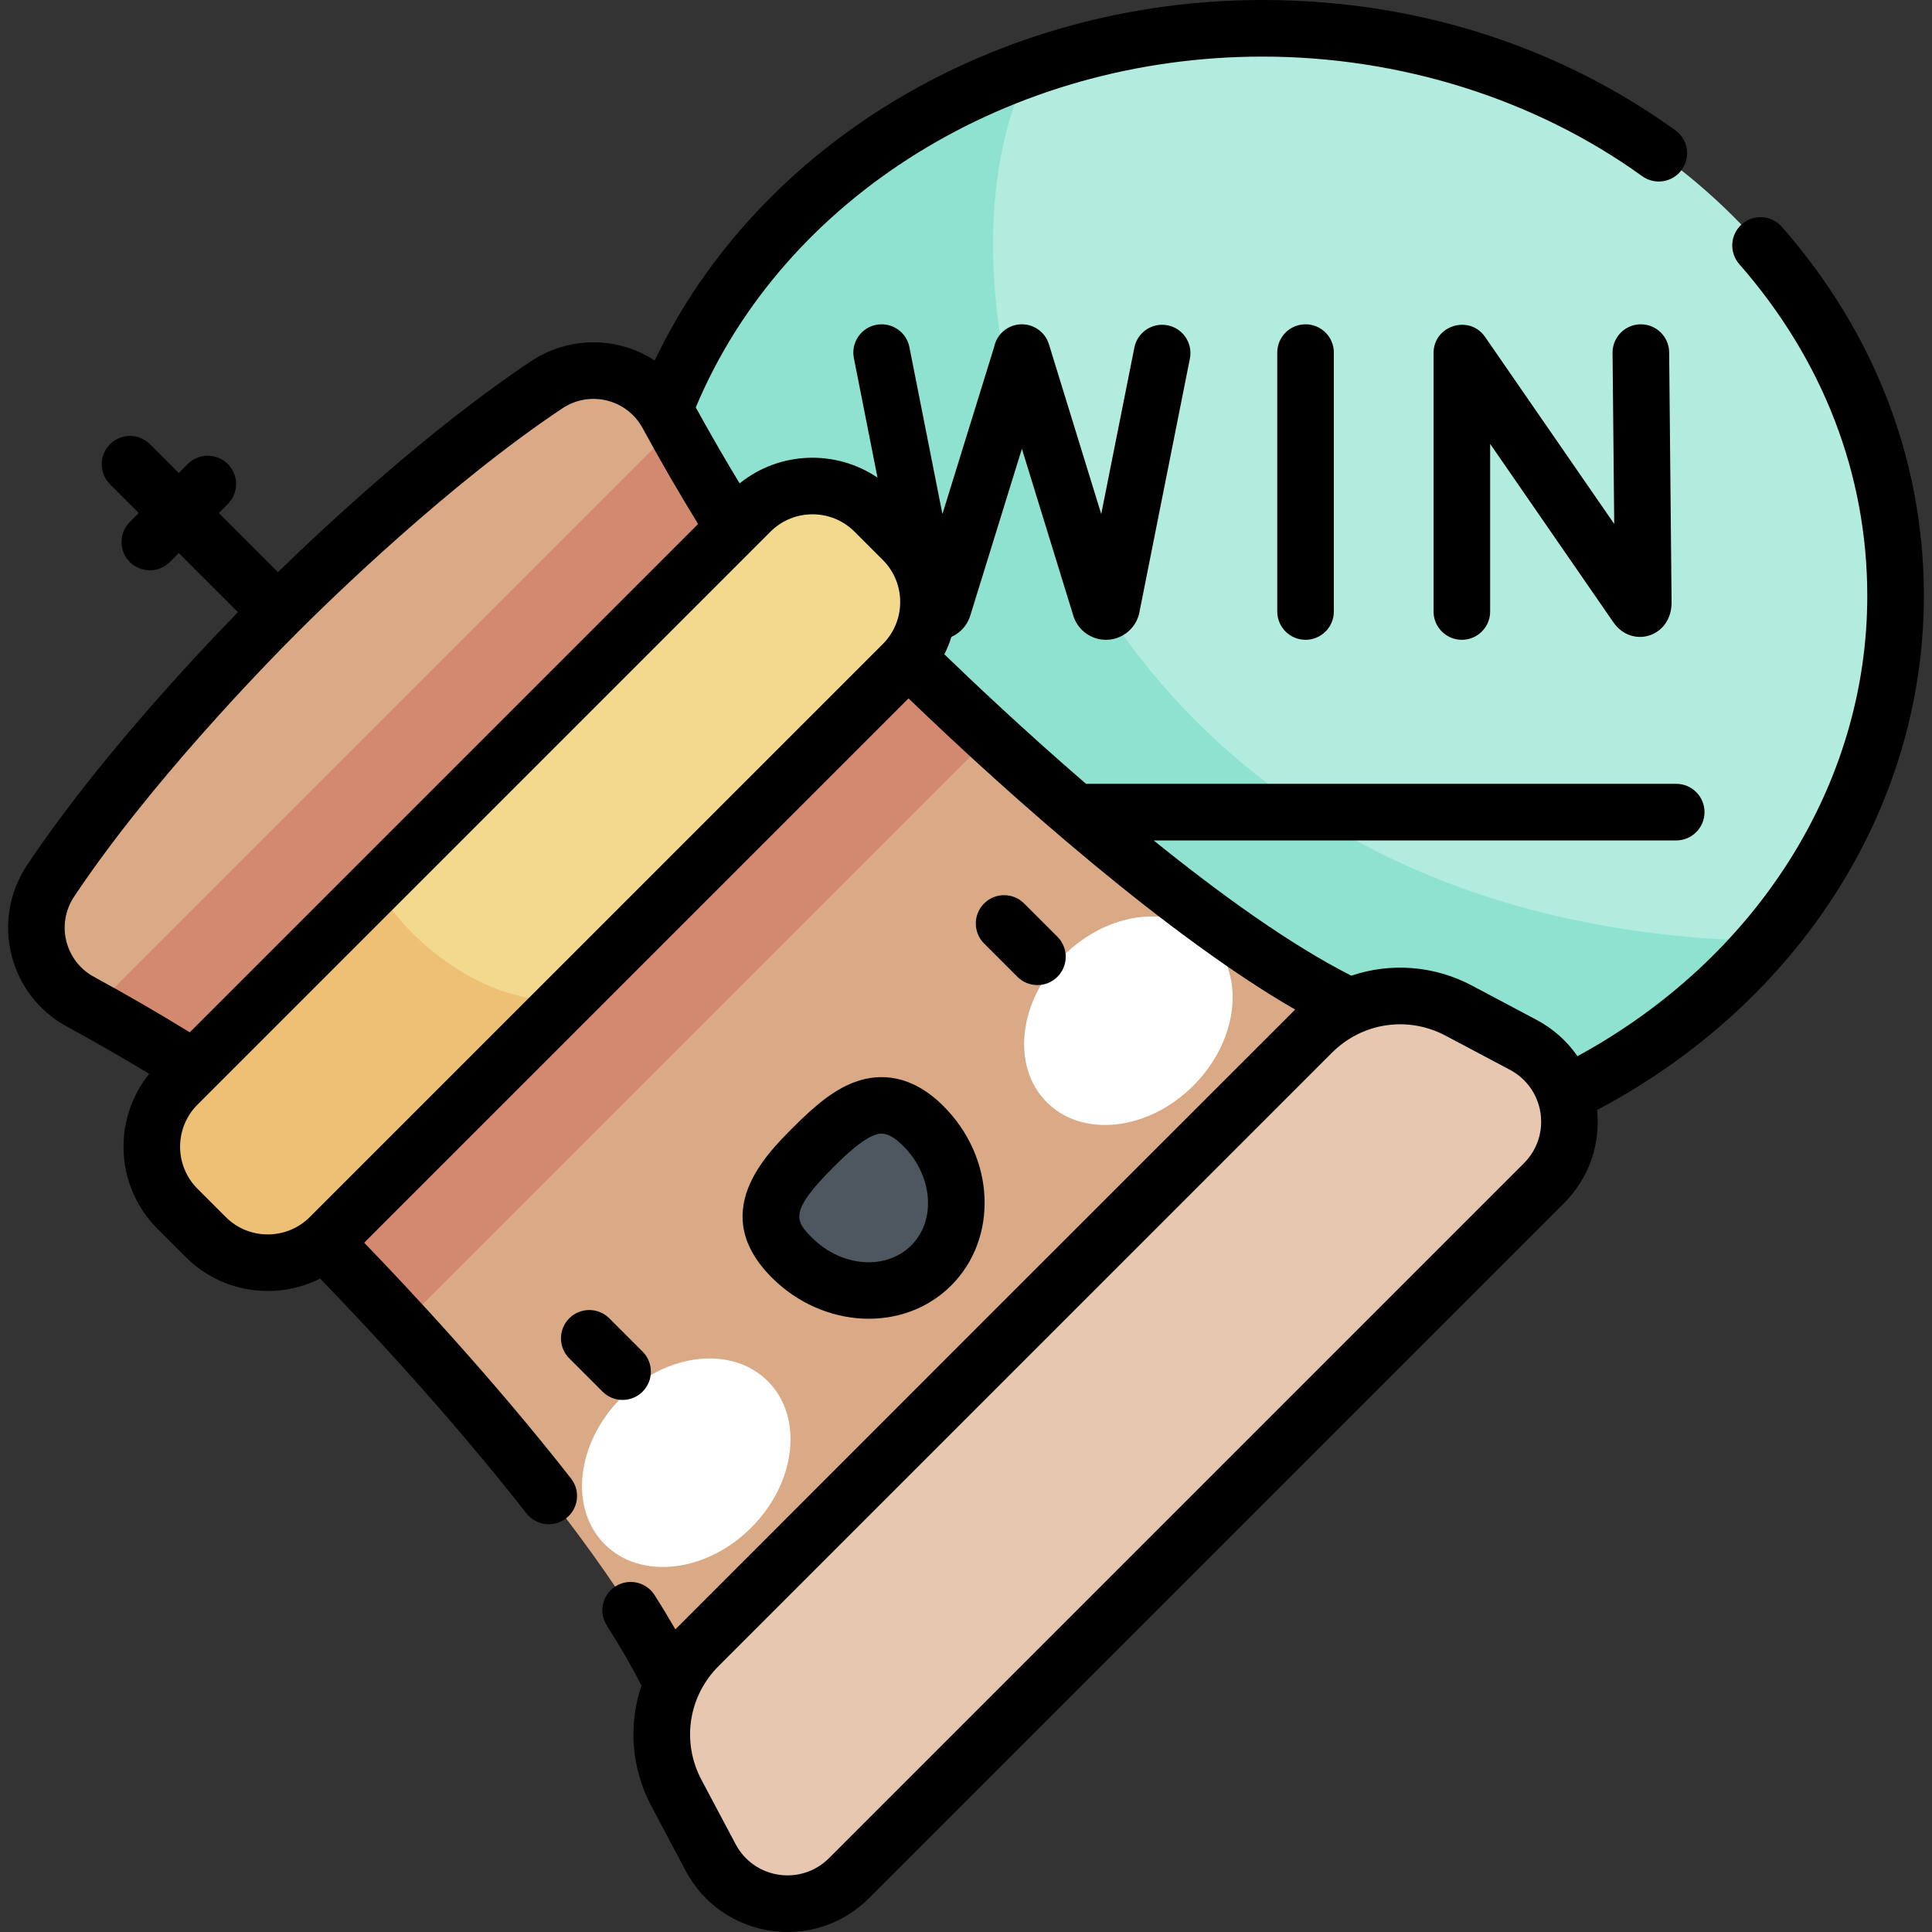 <svg id="Capa_1" enable-background="new 0 0 512.011 512.011" height="512" viewBox="0 0 512.011 512.011" width="512" xmlns="http://www.w3.org/2000/svg"><rect x="0" y="0" width="512.011" height="512.011" fill="#333333" stroke="none"/><g><ellipse cx="334.573" cy="157.915" fill="#b2ecde" rx="167.786" ry="150.415"/><path d="m467.779 249.368c-183.05-3.425-227.369-168.442-194.767-231.421-62.209 22.007-106.225 76.379-106.225 139.968 0 83.072 75.12 150.415 167.786 150.415 54.285.001 102.539-23.117 133.206-58.962z" fill="#8ee2cf"/><path d="m361.487 268.43c-40.602-17.409-102.955-76.05-122.887-95.982l-154.724 154.724c19.932 19.932 78.574 82.285 95.982 122.887z" fill="#daa985"/><g><g><ellipse cx="181.931" cy="387.669" fill="#fff" rx="30.57" ry="24.344" transform="matrix(.707 -.707 .707 .707 -220.837 242.188)"/><ellipse cx="299.098" cy="270.502" fill="#fff" rx="30.57" ry="24.344" transform="matrix(.707 -.707 .707 .707 -103.67 290.726)"/><path d="m244.716 298.432c-10.771-10.771-19.586-3.98-29.211 5.645s-16.416 18.44-5.645 29.211 27.305 11.699 36.93 2.074c9.625-9.626 8.697-26.16-2.074-36.93z" fill="#4e5660"/></g></g><path d="m347.689 273.68-162.58 162.58c-10.288 10.289-12.656 26.087-5.835 38.94l9.046 17.045c7.27 13.698 25.716 16.462 36.681 5.497l184.169-184.17c10.966-10.966 8.202-29.411-5.497-36.681l-17.045-9.046c-12.852-6.821-28.651-4.453-38.939 5.835z" fill="#e7c7af"/><path d="m51.372 283.111 143.168-143.168c-5.286-8.262-12.068-19.79-17.644-30.057-6.277-11.557-21.1-15.192-32.042-7.894-27.979 18.661-57.21 46.183-71.23 60.203s-41.542 43.251-60.203 71.23c-7.297 10.942-3.663 25.765 7.894 32.042 10.267 5.576 21.795 12.358 30.057 17.644z" fill="#daa985"/><path d="m51.372 283.111 143.168-143.168c-4.709-7.36-10.602-17.309-15.775-26.652l-154.045 154.045c9.343 5.173 19.292 11.066 26.652 15.775z" fill="#d2896f"/><path d="m83.876 327.172c5.329 5.329 13.428 13.694 22.764 23.862l155.822-155.823c-10.168-9.336-18.532-17.434-23.862-22.764z" fill="#d2896f"/><path d="m239.263 175.984-151.85 151.85c-9.083 9.083-23.808 9.083-32.891 0l-7.491-7.491c-9.082-9.083-9.082-23.808 0-32.891l151.85-151.85c9.083-9.083 23.808-9.083 32.891 0l7.491 7.491c9.082 9.083 9.082 23.809 0 32.891z" fill="#f2d98d"/><path d="m47.031 287.452c-9.083 9.083-9.083 23.808 0 32.891l7.491 7.491c9.083 9.083 23.808 9.083 32.891 0l63-63c-21.218 2.264-43.133-15.725-50.653-30.111z" fill="#eec076"/><path d="m509.858 157.916c0-35.892-13.018-69.713-37.647-97.809-2.73-3.115-7.469-3.427-10.583-.696-3.115 2.731-3.426 7.469-.696 10.584 22.194 25.319 33.926 55.721 33.926 87.921 0 49.952-29.25 96.078-76.807 121.994-2.735-3.972-6.418-7.285-10.862-9.643l-17.045-9.046c-10.168-5.396-21.699-6.146-32.014-2.651-16.131-8.143-34.869-21.691-52.392-35.844h138.484c4.142 0 7.5-3.358 7.5-7.5s-3.358-7.5-7.5-7.5h-156.418c-16.583-14.321-30.467-27.488-37.535-34.328.754-1.496 1.378-3.041 1.872-4.619 2.439-1.082 4.221-3.151 4.968-5.551l13.711-44.299 13.65 44.309c.031.102.065.202.1.302 1.287 3.626 4.718 6.036 8.587 6.02 3.849-.026 7.267-2.492 8.506-6.135.106-.311.191-.628.255-.951l13.421-67.437c.808-4.063-1.83-8.011-5.892-8.82-4.064-.807-8.011 1.83-8.82 5.892l-8.782 44.125-13.862-44.996c-1.092-3.546-4.609-5.761-8.284-5.209-3.168.477-5.624 2.892-6.236 5.932l-13.705 44.278-8.753-44.249c-.803-4.063-4.747-6.702-8.813-5.902-4.063.804-6.706 4.749-5.902 8.813l6.266 31.676c-11.076-7.499-25.992-6.991-36.543 1.533-3.855-6.359-7.973-13.487-11.621-20.139 23.326-55.746 83.173-92.971 150.181-92.971 36.536 0 72.28 11.256 100.648 31.695 3.361 2.422 8.048 1.659 10.469-1.701 2.421-3.361 1.66-8.048-1.701-10.469-31.347-22.586-69.183-34.525-109.416-34.525-70.35 0-133.606 37.966-161.066 95.536-10.235-6.649-23.127-6.245-32.815.215-26.75 17.841-54.01 43.216-67.029 55.876l-15.671-15.671 2.378-2.378c2.929-2.929 2.929-7.678 0-10.606-2.929-2.93-7.678-2.929-10.606 0l-2.378 2.379-7.626-7.626c-2.929-2.929-7.678-2.929-10.606 0-2.929 2.929-2.929 7.678 0 10.606l7.626 7.626-2.379 2.379c-2.929 2.929-2.929 7.678 0 10.607 2.928 2.929 7.677 2.929 10.606 0l2.379-2.379 15.671 15.671c-12.659 13.019-38.034 40.278-55.876 67.03-9.706 14.553-4.916 34.39 10.555 42.793 7.114 3.864 14.912 8.353 21.803 12.53-9.749 12.067-9.02 29.848 2.19 41.059l7.491 7.491c9.64 9.64 24.084 11.512 35.612 5.701 10.878 11.211 33.801 35.537 54.691 62.235 2.557 3.268 7.271 3.834 10.528 1.285 3.262-2.553 3.838-7.266 1.285-10.528-20.733-26.497-43.398-50.675-54.822-62.49l144.261-144.261c27.383 26.399 69.292 63.36 102.469 82.474-.858.811-163.456 163.409-164.26 164.26-1.688-2.936-3.525-5.971-5.524-9.105-2.227-3.492-6.862-4.518-10.356-2.291-3.492 2.227-4.518 6.864-2.291 10.356 3.648 5.721 6.723 11.06 9.186 15.93-3.494 10.315-2.744 21.845 2.651 32.011l9.046 17.045c9.642 18.168 34.068 21.827 48.609 7.284l184.169-184.169c6.586-6.586 9.739-15.525 8.786-24.715 53.568-28.33 86.598-80.044 86.598-136.244zm-484.964 100.96c-7.672-4.167-10.104-13.988-5.234-21.29 20.11-30.152 50.448-61.27 59.267-70.089s39.939-39.158 70.088-59.267c7.293-4.865 17.117-2.448 21.29 5.234 4.532 8.343 9.912 17.625 14.706 25.4l-134.717 134.718c-7.773-4.793-17.055-10.173-25.4-14.706zm209.065-88.195-151.849 151.85c-6.143 6.144-16.14 6.144-22.285 0l-7.491-7.491c-6.143-6.144-6.143-16.141 0-22.285l151.85-151.85c6.144-6.144 16.141-6.144 22.285 0l7.491 7.491c6.143 6.145 6.143 16.141-.001 22.285zm169.908 137.588-184.169 184.17c-7.405 7.405-19.843 5.544-24.753-3.709l-9.046-17.046c-5.349-10.078-3.427-22.18 4.513-30.12l162.58-162.58c7.993-7.994 20.096-9.833 30.121-4.513l17.045 9.046c9.25 4.909 11.116 17.345 3.709 24.752zm-23.953-214.696v68.485c0 4.142 3.358 7.5 7.5 7.5s7.5-3.358 7.5-7.5v-44.426l32.636 47.259c4.939 7.137 15.445 3.956 15.444-5.217l-.641-66.301c-.04-4.117-3.39-7.427-7.498-7.427-.024 0-.049 0-.074 0-4.142.04-7.467 3.43-7.427 7.572l.438 45.327-34.207-49.534c-4.167-6.037-13.671-3.069-13.671 4.262zm-41.421-.128v68.613c0 4.142 3.358 7.5 7.5 7.5s7.5-3.358 7.5-7.5v-68.613c0-4.142-3.358-7.5-7.5-7.5s-7.5 3.358-7.5 7.5zm-58.257 165.423c2.929-2.929 2.929-7.678 0-10.607l-8.827-8.827c-2.929-2.929-7.678-2.929-10.606 0-2.929 2.929-2.929 7.678 0 10.606l8.827 8.827c2.929 2.93 7.677 2.93 10.606.001zm-52.886 27.609c-5.983 1.957-11.182 6.331-17.147 12.296-7.378 7.379-22.731 22.732-5.645 39.817 13.58 13.58 34.915 14.694 47.536 2.074 12.419-12.419 11.796-33.667-2.074-47.536-8.761-8.76-17.164-8.451-22.67-6.651zm14.137 43.581c-6.686 6.685-18.494 5.755-26.323-2.074-4.493-4.493-5.989-6.97 5.645-18.604 2.721-2.721 8.971-8.956 12.823-8.956 1.282 0 3.098.628 5.781 3.311 7.537 7.537 8.981 19.416 2.074 26.323zm-71.191 38.749c2.929-2.929 2.929-7.678 0-10.606l-8.827-8.827c-2.929-2.93-7.678-2.929-10.606 0-2.929 2.929-2.929 7.678 0 10.607l8.827 8.827c2.928 2.928 7.677 2.928 10.606-.001z"/></g></svg>